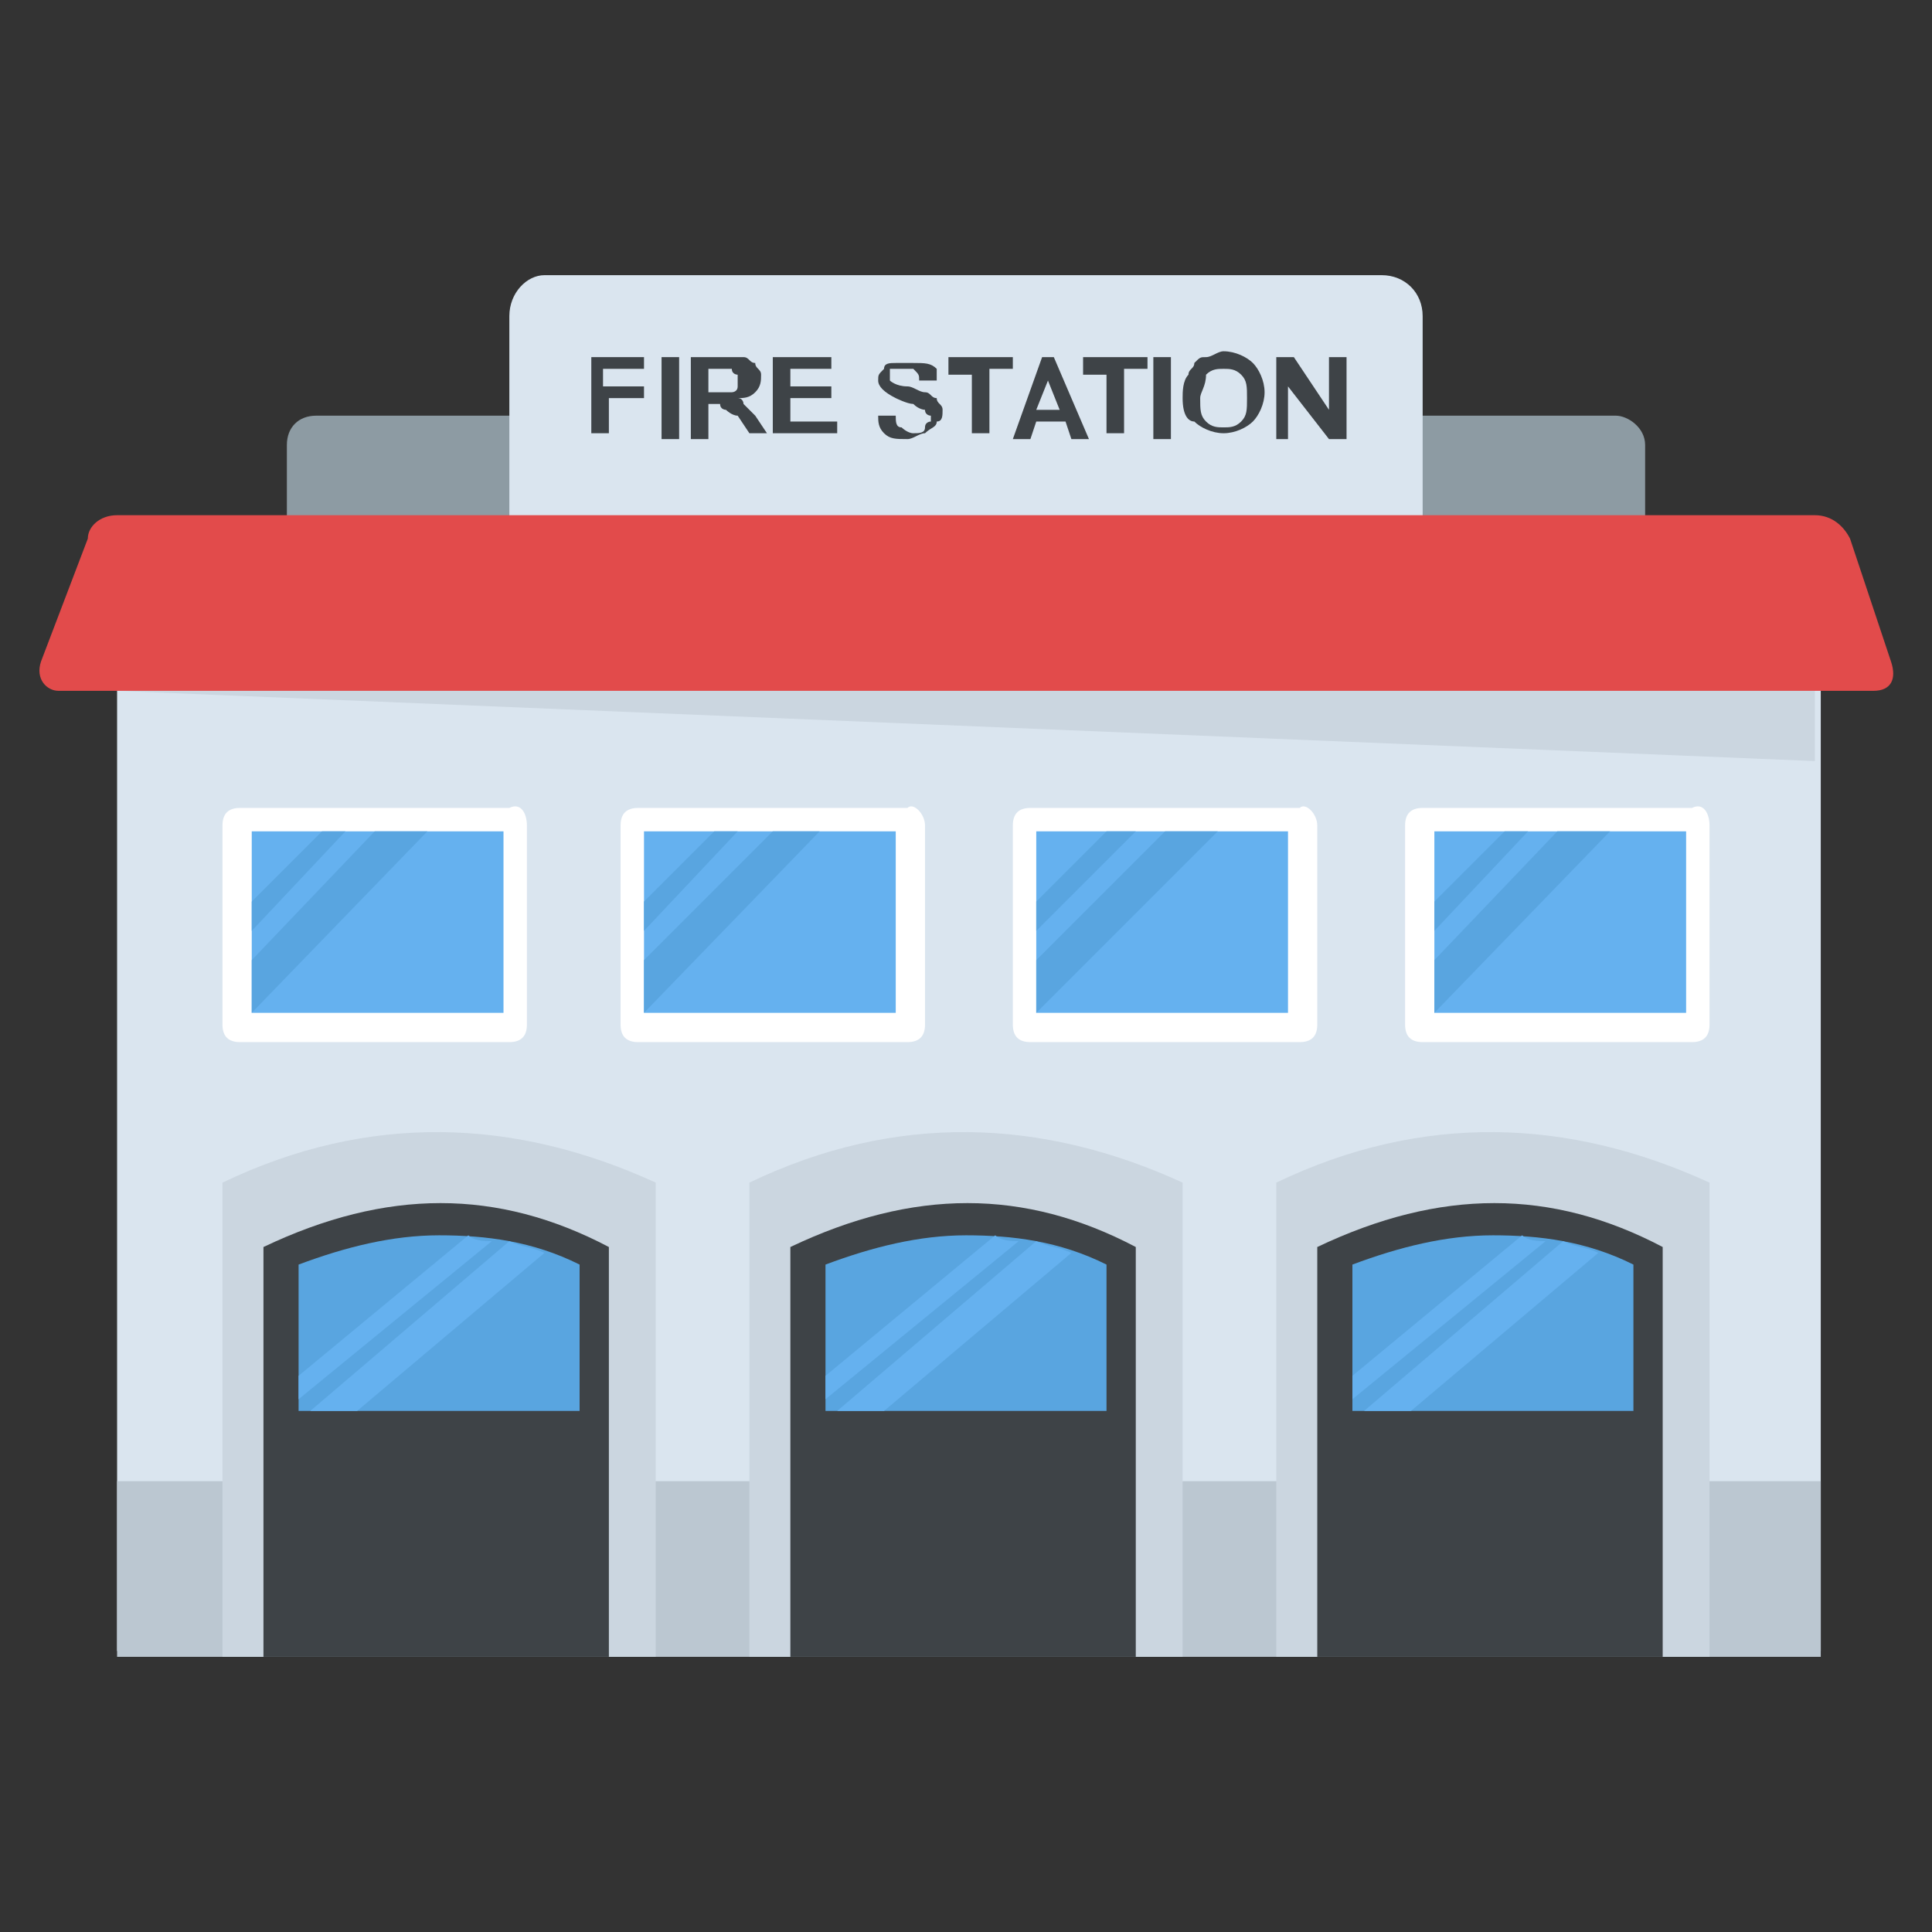 <?xml version="1.0" encoding="utf-8"?>
<!-- Generator: Adobe Illustrator 21.1.0, SVG Export Plug-In . SVG Version: 6.00 Build 0)  -->
<svg version="1.1" id="Layer_1" xmlns="http://www.w3.org/2000/svg" xmlns:xlink="http://www.w3.org/1999/xlink" x="0px" y="0px"
	 viewBox="0 0 33 33" style="enable-background:new 0 0 33 33;" xml:space="preserve">
<rect x="0" y="0" width="33" height="33" fill="#333333" stroke="none"/>
<style type="text/css">
	.st0{fill:#DAE5EF;}
	.st1{fill:#CBD6E0;}
	.st2{fill:#D03F3F;}
	.st3{fill:#BF3333;}
	.st4{fill:#E24B4B;}
	.st5{fill:#6D4135;}
	.st6{fill:#5B331D;}
	.st7{fill:#3E4347;}
	.st8{fill:#4E99D2;}
	.st9{fill:#65B1EF;}
	.st10{fill:#FFDC97;}
	.st11{fill:#FFCD7D;}
	.st12{fill:#FFE9AB;}
	.st13{fill:#31373A;}
	.st14{fill:#8CC63E;}
	.st15{fill:#FFD93B;}
	.st16{fill:#F4C534;}
	.st17{fill:#59A5E0;}
	.st18{fill:#DEE4E9;}
	.st19{fill:#D3D9DD;}
	.st20{fill:#FFFFFF;}
	.st21{fill:#2AB4CD;}
	.st22{fill:#1DA9BF;}
	.st23{fill:#E9EFF4;}
	.st24{fill:#7FB239;}
	.st25{fill:#719D34;}
	.st26{opacity:0.5;}
	.st27{fill:#BBC7D1;}
	.st28{fill:#E84D88;}
	.st29{fill:#D23F77;}
	.st30{fill:#633B2A;}
	.st31{fill:#E9B02C;}
	.st32{fill:#38C0DC;}
	.st33{fill:#45CBEA;}
	.st34{fill:#5A5F63;}
	.st35{fill:#E18823;}
	.st36{fill:#CF7519;}
	.st37{fill:#428DC3;}
	.st38{fill:#8D9BA3;}
	.st39{fill:#7B8B92;}
	.st40{fill:#ACB9C1;}
	.st41{fill:#846144;}
	.st42{fill:#7A5B44;}
	.st43{fill:#6B503B;}
	.st44{fill:#F29A2E;}
	.st45{fill:#728389;}
	.st46{fill:#FFD68D;}
	.st47{fill:#8F6D52;}
	.st48{fill:#84939A;}
	.st49{opacity:0.1;}
	.st50{fill:#89664C;}
	.st51{opacity:0.15;}
	.st52{fill:#DE9C25;}
	.st53{fill:#2AB4CD;stroke:#FFFFFF;stroke-width:0.5;stroke-linecap:round;stroke-linejoin:round;stroke-miterlimit:10;}
	.st54{fill:#FC97B2;}
	.st55{fill:#E88EA7;}
	.st56{opacity:0.2;}
	.st57{fill:#BB3166;}
	.st58{opacity:0.35;}
	.st59{opacity:0.6;}
	.st60{fill:#F9D087;}
	.st61{fill:#A5856D;}
	.st62{fill:#5C4533;}
	.st63{fill:#9A795F;}
	.st64{fill:#512A1B;}
	.st65{fill:#492418;}
	.st66{fill:#BE630E;}
	.st67{fill:none;}
	.st68{opacity:0.5;fill:#E18823;}
	.st69{opacity:0.1;fill:#FFFFFF;}
	.st70{fill:#FCCB7C;}
	.st71{opacity:0.15;fill:#FFFFFF;}
	.st72{opacity:0.2;fill:#FFFFFF;}
	.st73{opacity:0.5;fill:#CBD6E0;}
</style>
<g>
	<g>
		<g>
			<path class="st38" d="M28.1,7.6v1.3c0,0.3-0.2,0.5-0.5,0.5H5.4c-0.3,0-0.5-0.2-0.5-0.5V7.6c0-0.3,0.2-0.5,0.5-0.5h22.2
				C27.8,7.1,28.1,7.3,28.1,7.6z"/>
		</g>
		<g>
			<path class="st0" d="M24.3,5.4v3.4c0,0.4-0.3,0.7-0.7,0.7H9.3C9,9.4,8.7,9.1,8.7,8.8V5.4C8.7,5,9,4.7,9.3,4.7h14.3
				C24,4.7,24.3,5,24.3,5.4z"/>
		</g>
		<g>
			<rect x="2" y="10.4" class="st0" width="29.1" height="17.8"/>
		</g>
		<g>
			<rect x="2" y="25.3" class="st27" width="29.1" height="3"/>
		</g>
		<g>
			<polygon class="st1" points="31,11.8 31,13 2,11.8 			"/>
		</g>
		<g>
			<path class="st4" d="M32,11.8H1c-0.2,0-0.4-0.2-0.3-0.5l0.8-2.1C1.5,9,1.7,8.8,2,8.8h29c0.3,0,0.5,0.2,0.6,0.4l0.7,2.1
				C32.4,11.6,32.3,11.8,32,11.8z"/>
		</g>
		<g>
			<path class="st7" d="M10.1,7.5V6.1h0.9v0.2h-0.7v0.3H11v0.2h-0.6v0.6H10.1z"/>
			<path class="st7" d="M11.3,7.5V6.1h0.3v1.4H11.3z"/>
			<path class="st7" d="M11.8,7.5V6.1h0.6c0.1,0,0.3,0,0.3,0c0.1,0,0.1,0.1,0.2,0.1c0,0.1,0.1,0.1,0.1,0.2c0,0.1,0,0.2-0.1,0.3
				c-0.1,0.1-0.2,0.1-0.3,0.1c0.1,0,0.1,0.1,0.1,0.1c0,0,0.1,0.1,0.2,0.2l0.2,0.3h-0.3l-0.2-0.3C12.5,7.1,12.4,7,12.4,7
				c0,0-0.1,0-0.1-0.1c0,0-0.1,0-0.1,0h-0.1v0.6H11.8z M12.1,6.7h0.2c0.1,0,0.2,0,0.2,0c0,0,0.1,0,0.1-0.1c0,0,0-0.1,0-0.1
				c0,0,0-0.1,0-0.1c0,0-0.1,0-0.1-0.1c0,0-0.1,0-0.2,0h-0.2V6.7z"/>
			<path class="st7" d="M13.2,7.5V6.1h1v0.2h-0.7v0.3h0.7v0.2h-0.7v0.4h0.8v0.2H13.2z"/>
			<path class="st7" d="M15,7.1l0.3,0c0,0.1,0,0.2,0.1,0.2c0,0,0.1,0.1,0.2,0.1c0.1,0,0.2,0,0.2-0.1s0.1-0.1,0.1-0.1
				c0,0,0-0.1,0-0.1c0,0-0.1,0-0.1-0.1c0,0-0.1,0-0.2-0.1c-0.1,0-0.3-0.1-0.3-0.1C15.1,6.7,15,6.6,15,6.5c0-0.1,0-0.1,0.1-0.2
				c0-0.1,0.1-0.1,0.2-0.1s0.2,0,0.3,0c0.2,0,0.3,0,0.4,0.1C16,6.3,16,6.4,16,6.5l-0.3,0c0-0.1,0-0.1-0.1-0.2c0,0-0.1,0-0.2,0
				c-0.1,0-0.1,0-0.2,0c0,0,0,0,0,0.1c0,0,0,0.1,0,0.1c0,0,0.1,0.1,0.3,0.1c0.1,0,0.2,0.1,0.3,0.1c0.1,0,0.1,0.1,0.2,0.1
				c0,0.1,0.1,0.1,0.1,0.2c0,0.1,0,0.2-0.1,0.2c0,0.1-0.1,0.1-0.2,0.2c-0.1,0-0.2,0.1-0.3,0.1c-0.2,0-0.3,0-0.4-0.1
				C15,7.3,15,7.2,15,7.1z"/>
			<path class="st7" d="M16.6,7.5V6.4h-0.4V6.1h1.1v0.2h-0.4v1.1H16.6z"/>
			<path class="st7" d="M18.6,7.5h-0.3l-0.1-0.3h-0.5l-0.1,0.3h-0.3l0.5-1.4H18L18.6,7.5z M18.1,7l-0.2-0.5L17.7,7H18.1z"/>
			<path class="st7" d="M18.9,7.5V6.4h-0.4V6.1h1.1v0.2h-0.4v1.1H18.9z"/>
			<path class="st7" d="M19.7,7.5V6.1H20v1.4H19.7z"/>
			<path class="st7" d="M20.2,6.8c0-0.1,0-0.3,0.1-0.4c0-0.1,0.1-0.1,0.1-0.2c0.1-0.1,0.1-0.1,0.2-0.1c0.1,0,0.2-0.1,0.3-0.1
				c0.2,0,0.4,0.1,0.5,0.2c0.1,0.1,0.2,0.3,0.2,0.5c0,0.2-0.1,0.4-0.2,0.5c-0.1,0.1-0.3,0.2-0.5,0.2c-0.2,0-0.4-0.1-0.5-0.2
				C20.3,7.2,20.2,7.1,20.2,6.8z M20.5,6.8c0,0.2,0,0.3,0.1,0.4c0.1,0.1,0.2,0.1,0.3,0.1s0.2,0,0.3-0.1s0.1-0.2,0.1-0.4
				c0-0.2,0-0.3-0.1-0.4c-0.1-0.1-0.2-0.1-0.3-0.1s-0.2,0-0.3,0.1C20.6,6.6,20.5,6.7,20.5,6.8z"/>
			<path class="st7" d="M21.8,7.5V6.1h0.3l0.6,0.9V6.1h0.3v1.4h-0.3L22,6.6v0.9H21.8z"/>
		</g>
		<g>
			<g>
				<g>
					<g>
						<path class="st1" d="M11.2,28.3v-8.1c-2.4-1.1-4.9-1.2-7.4,0v8.1H11.2z"/>
					</g>
				</g>
			</g>
			<g>
				<g>
					<g>
						<path class="st1" d="M20.2,28.3v-8.1c-2.4-1.1-4.9-1.2-7.4,0v8.1H20.2z"/>
					</g>
				</g>
			</g>
			<g>
				<g>
					<g>
						<path class="st1" d="M29.2,28.3v-8.1c-2.4-1.1-4.9-1.2-7.4,0v8.1H29.2z"/>
					</g>
				</g>
			</g>
		</g>
		<g>
			<g>
				<g>
					<path class="st20" d="M9,14.1v3.4c0,0.2-0.1,0.3-0.3,0.3H4.1c-0.2,0-0.3-0.1-0.3-0.3v-3.4c0-0.2,0.1-0.3,0.3-0.3h4.6
						C8.9,13.7,9,13.9,9,14.1z"/>
					<g>
						<rect x="4.3" y="14.2" class="st9" width="4.3" height="3.1"/>
					</g>
				</g>
				<g>
					<polygon class="st17" points="6.4,14.2 4.3,16.4 4.3,17.3 7.3,14.2 					"/>
					<polygon class="st17" points="4.3,15.4 4.3,15.9 5.9,14.2 5.5,14.2 					"/>
				</g>
			</g>
			<g>
				<g>
					<path class="st20" d="M15.8,14.1v3.4c0,0.2-0.1,0.3-0.3,0.3h-4.6c-0.2,0-0.3-0.1-0.3-0.3v-3.4c0-0.2,0.1-0.3,0.3-0.3h4.6
						C15.6,13.7,15.8,13.9,15.8,14.1z"/>
					<g>
						<rect x="11" y="14.2" class="st9" width="4.3" height="3.1"/>
					</g>
				</g>
				<g>
					<polygon class="st17" points="13.2,14.2 11,16.4 11,17.3 14,14.2 					"/>
					<polygon class="st17" points="11,15.4 11,15.9 12.6,14.2 12.2,14.2 					"/>
				</g>
			</g>
			<g>
				<g>
					<path class="st20" d="M22.5,14.1v3.4c0,0.2-0.1,0.3-0.3,0.3h-4.6c-0.2,0-0.3-0.1-0.3-0.3v-3.4c0-0.2,0.1-0.3,0.3-0.3h4.6
						C22.3,13.7,22.5,13.9,22.5,14.1z"/>
					<g>
						<rect x="17.7" y="14.2" class="st9" width="4.3" height="3.1"/>
					</g>
				</g>
				<g>
					<polygon class="st17" points="19.9,14.2 17.7,16.4 17.7,17.3 20.8,14.2 					"/>
					<polygon class="st17" points="17.7,15.4 17.7,15.9 19.4,14.2 18.9,14.2 					"/>
				</g>
			</g>
			<g>
				<g>
					<path class="st20" d="M29.2,14.1v3.4c0,0.2-0.1,0.3-0.3,0.3h-4.6c-0.2,0-0.3-0.1-0.3-0.3v-3.4c0-0.2,0.1-0.3,0.3-0.3h4.6
						C29.1,13.7,29.2,13.9,29.2,14.1z"/>
					<g>
						<rect x="24.5" y="14.2" class="st9" width="4.3" height="3.1"/>
					</g>
				</g>
				<g>
					<polygon class="st17" points="26.6,14.2 24.5,16.4 24.5,17.3 27.5,14.2 					"/>
					<polygon class="st17" points="24.5,15.4 24.5,15.9 26.1,14.2 25.7,14.2 					"/>
				</g>
			</g>
		</g>
	</g>
	<g>
		<g>
			<path class="st7" d="M10.4,28.3v-7c-1.9-1-3.8-1-5.9,0v7H10.4z"/>
		</g>
		<g>
			<g>
				<path class="st17" d="M9.9,24.1v-2.5c-0.8-0.4-1.6-0.5-2.4-0.5c-0.8,0-1.6,0.2-2.4,0.5v2.5H9.9z"/>
			</g>
			<g>
				<path class="st9" d="M5.1,23.9l3.3-2.7c-0.1,0-0.3,0-0.4-0.1l-2.9,2.4V23.9z"/>
				<path class="st9" d="M6.1,24.1l3.2-2.7c-0.2-0.1-0.4-0.1-0.6-0.2l-3.4,2.9H6.1z"/>
			</g>
		</g>
	</g>
	<g>
		<g>
			<path class="st7" d="M19.4,28.3v-7c-1.9-1-3.8-1-5.9,0v7H19.4z"/>
		</g>
		<g>
			<g>
				<path class="st17" d="M18.9,24.1v-2.5c-0.8-0.4-1.6-0.5-2.4-0.5c-0.8,0-1.6,0.2-2.4,0.5v2.5H18.9z"/>
			</g>
			<g>
				<path class="st9" d="M14.1,23.9l3.3-2.7c-0.1,0-0.3,0-0.4-0.1l-2.9,2.4V23.9z"/>
				<path class="st9" d="M15.1,24.1l3.2-2.7c-0.2-0.1-0.4-0.1-0.6-0.2l-3.4,2.9H15.1z"/>
			</g>
		</g>
	</g>
	<g>
		<g>
			<path class="st7" d="M28.4,28.3v-7c-1.9-1-3.8-1-5.9,0v7H28.4z"/>
		</g>
		<g>
			<g>
				<path class="st17" d="M27.9,24.1v-2.5c-0.8-0.4-1.6-0.5-2.4-0.5c-0.8,0-1.6,0.2-2.4,0.5v2.5H27.9z"/>
			</g>
			<g>
				<path class="st9" d="M23.1,23.9l3.3-2.7c-0.1,0-0.3,0-0.4-0.1l-2.9,2.4V23.9z"/>
				<path class="st9" d="M24.1,24.1l3.2-2.7c-0.2-0.1-0.4-0.1-0.6-0.2l-3.4,2.9H24.1z"/>
			</g>
		</g>
	</g>
</g>
</svg>
